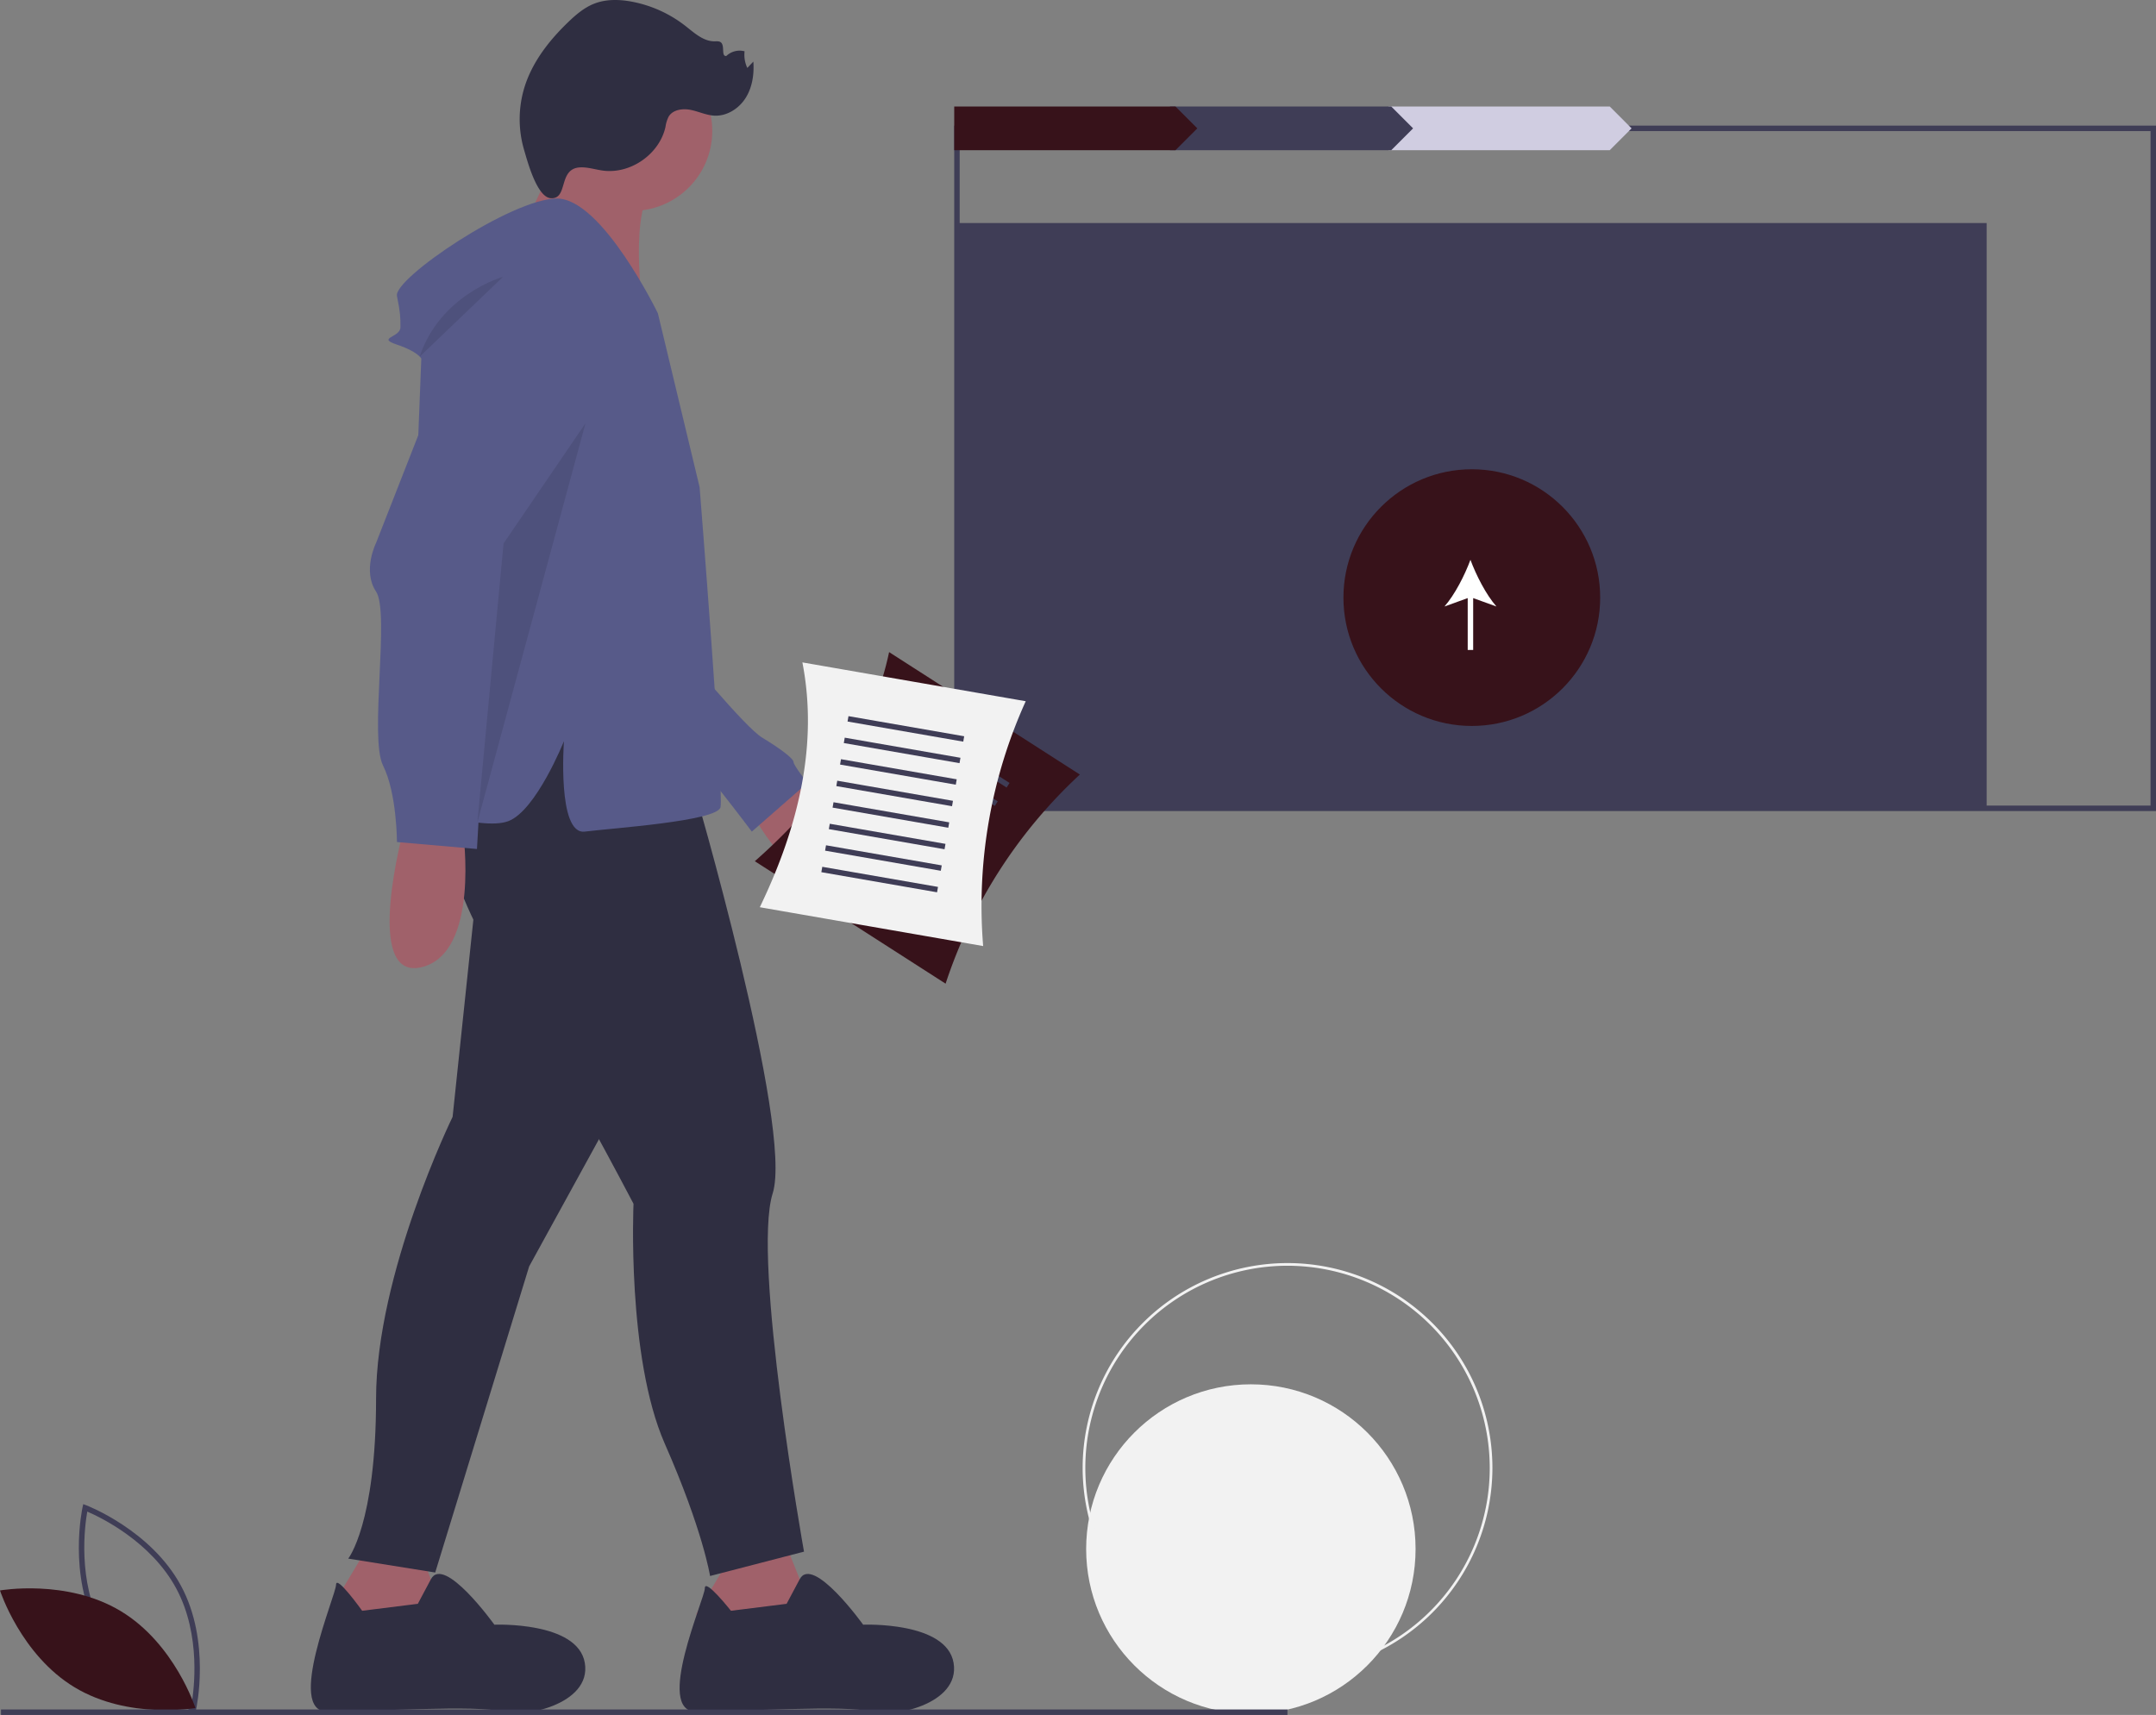 <svg data-name="Layer 1" xmlns="http://www.w3.org/2000/svg" width="932" height="741.477" viewBox="0 0 932 741.477"><rect x="0" y="0" width="932" height="741.477" fill="#808080" stroke="none"/><circle cx="540.726" cy="669.727" r="71.204" fill="#f2f2f2"/><path d="M556.577 723.244a88.57 88.57 0 1188.57-88.571 88.671 88.671 0 01-88.57 88.57zm0-175.984a87.413 87.413 0 1087.413 87.413 87.512 87.512 0 00-87.413-87.413z" fill="#f2f2f2"/><path fill="#3f3d56" d="M413.675 96.437h445.122v253.049H413.675z"/><path d="M932 350.667H412.494V54.312H932zm-517.145-2.362H929.64V56.673H414.855z" fill="#3f3d56"/><circle cx="636.236" cy="258.382" r="55.493" fill="#37121a"/><path d="M646.876 262.226c-4.497-5.157-8.742-13.478-11.23-20.183-2.486 6.705-6.732 15.026-11.229 20.183l10.048-3.635v22.414h2.361v-22.414z" fill="#fff"/><path fill="#d0cde1" d="M695.866 64.938h-95.641V46.047h95.641l9.44 9.446-9.44 9.445z"/><path fill="#3f3d56" d="M601.41 64.938h-95.641V46.047h95.641l9.441 9.446-9.441 9.445z"/><path fill="#37121a" d="M508.135 64.938h-95.641V46.047h95.641l9.441 9.446-9.441 9.445z"/><path d="M84.494 740.284l-1.268-.475c-.278-.105-27.992-10.723-40.975-34.8-12.983-24.077-6.625-53.066-6.56-53.356l.3-1.32 1.266.475c.279.105 27.992 10.723 40.975 34.8 12.983 24.077 6.626 53.066 6.56 53.356zM44.33 703.889c10.976 20.356 32.877 30.791 38.426 33.173 1.055-5.947 4.364-29.997-6.603-50.334-10.965-20.335-32.874-30.786-38.426-33.173-1.055 5.95-4.363 29.998 6.603 50.334z" fill="#3f3d56"/><path d="M52.173 696.564C75.504 710.6 84.49 738.482 84.49 738.482s-28.842 5.122-52.173-8.914S0 687.65 0 687.65s28.842-5.123 52.173 8.914z" fill="#37121a"/><path d="M340.035 335.49s40.606 21.055 25.567 40.606-40.606-22.559-40.606-25.567 15.039-15.039 15.039-15.039z" fill="#a0616a"/><path d="M294.917 281.348s27.07 33.087 34.59 37.599 13.536 9.023 13.536 10.527 6.016 9.024 6.016 9.024l-24.063 21.055s-27.071-36.095-30.08-36.095 0-42.11 0-42.11z" fill="#575a89"/><path fill="#a0616a" d="M159.562 667.861l-18.047 30.079 27.071 12.031 25.567-7.52-15.04-37.598-19.551 3.008z"/><path d="M210.696 340.002l-15.04 142.874s-33.086 67.677-33.086 121.82-12.032 69.18-12.032 69.18l37.599 6.016 40.606-132.346 67.678-123.324L276.869 300.9l-33.086-12.031z" fill="#2f2e41"/><path d="M156.554 696.436s-11.28-15.792-11.28-11.28-21.806 54.894-3.76 54.894 66.174-3.008 75.198 0 39.102-3.008 36.094-21.055-39.102-16.544-39.102-16.544-21.754-30.322-27.42-19.673l-5.667 10.65z" fill="#2f2e41"/><path fill="#a0616a" d="M318.98 667.861l-18.047 30.079 27.07 12.031 25.567-7.52-15.039-37.598-19.551 3.008z"/><path d="M315.972 696.436s-11.28-14.288-11.28-9.776-21.807 53.39-3.76 53.39 66.174-3.008 75.198 0 39.102-3.008 36.094-21.055-39.102-16.544-39.102-16.544-21.755-30.322-27.42-19.673l-5.667 10.65zM186.633 338.498s4.512 40.606 28.575 78.205 58.654 103.772 58.654 103.772-3.008 66.173 13.535 103.772 19.551 57.15 19.551 57.15l40.607-10.528s-22.56-126.331-13.536-154.906-34.59-177.465-34.59-177.465l-40.607-34.59-52.638-6.017z" fill="#2f2e41"/><circle cx="273.311" cy="56.597" r="34.591" fill="#a0616a"/><path d="M245.048 58.337l-18.103 38.728 50.825 35.204s-5.983-41.927 5.288-52.544-38.01-21.388-38.01-21.388z" fill="#a0616a"/><path d="M284.39 135.466s-24.064-49.63-43.615-49.63-70.685 34.59-69.181 42.11 1.504 9.024 1.504 13.536-10.528 4.512-1.504 7.52 10.527 6.015 10.527 6.015l-7.52 192.505s33.087 12.031 45.119 7.52 24.063-34.591 24.063-34.591-3.008 40.606 9.023 39.102 57.15-4.512 58.654-10.528-9.024-138.362-9.024-138.362z" fill="#575a89"/><path d="M174.602 358.05s-18.048 66.172 7.52 60.157 18.047-58.654 18.047-58.654z" fill="#a0616a"/><path d="M206.184 123.434L162.57 234.726s-6.016 12.031 0 21.055-3.008 63.166 3.008 75.197 6.016 33.087 6.016 33.087l34.59 3.008 7.52-132.347 39.102-84.22s-3.007-34.591-46.622-27.072z" fill="#575a89"/><path d="M217.464 119.675s-27.071 7.52-36.095 34.59z" opacity=".1"/><path d="M250.642 72.378c3.366-.201 6.652.936 9.994 1.38 11.957 1.587 24.396-7.089 27.036-18.858a14.47 14.47 0 011.383-4.506c1.84-3.004 6.03-3.577 9.486-2.886s6.73 2.308 10.248 2.492c5.432.285 10.648-3.06 13.543-7.665s3.715-10.273 3.324-15.699l-2.604 2.734a13.228 13.228 0 01-1.18-7.19 8.343 8.343 0 00-7.901 2.022c-2.297.245-.564-4.259-2.27-5.815-.714-.652-1.81-.53-2.776-.52-4.886.047-8.838-3.69-12.687-6.697A53.912 53.912 0 00273.468.783c-5.517-1.076-11.383-1.249-16.614.806-4.297 1.687-7.893 4.76-11.22 7.958-8.19 7.876-15.444 17.13-18.851 27.97a47.084 47.084 0 00-.226 27.302c1.373 4.634 5.511 20.505 11.57 20.875 7.611.464 3.04-12.75 12.515-13.316z" fill="#2f2e41"/><path opacity=".1" d="M253.1 183.008l-35.421 51.95-11.328 120.671L253.1 183.008z"/><path fill="#3f3d56" d="M.431 739.115h556.108v2.361H.431z"/><path d="M408.768 425.296L326.3 372.357c29.795-26.291 50.787-55.825 58.041-90.417l82.469 52.94a214.511 214.511 0 00-58.042 90.416z" fill="#37121a"/><path fill="#3f3d56" d="M393.69 311.091l42.724 27.427-1.276 1.987-42.724-27.427zm-5.103 7.949l42.724 27.426-1.275 1.987-42.725-27.427zm-5.102 7.949l42.724 27.426-1.275 1.987-42.725-27.427zm-5.104 7.948l42.725 27.427-1.275 1.987-42.725-27.427zm-5.103 7.949l42.725 27.426-1.276 1.987-42.724-27.426zm-5.101 7.948l42.724 27.427-1.275 1.987L366.9 352.82zm-5.103 7.949l42.724 27.427-1.275 1.986-42.725-27.426zm-5.103 7.949l42.725 27.427-1.276 1.987-42.724-27.427z"/><path d="M425 409.036l-96.55-16.787c17.259-35.794 25.145-71.16 18.407-105.855l96.549 16.787A214.51 214.51 0 00425 409.036z" fill="#f2f2f2"/><path fill="#3f3d56" d="M366.784 309.635l50.02 8.697-.405 2.326-50.02-8.697zm-1.618 9.303l50.02 8.698-.404 2.326-50.02-8.698zm-1.618 9.306l50.02 8.698-.404 2.326-50.02-8.698zm-1.618 9.306l50.019 8.697-.404 2.326-50.02-8.697zm-1.619 9.306l50.02 8.697-.404 2.326-50.02-8.697zm-1.618 9.306l50.02 8.697-.404 2.326-50.02-8.697zm-1.618 9.306l50.02 8.697-.405 2.327-50.019-8.698zm-1.618 9.306l50.02 8.697-.405 2.327-50.019-8.698z"/></svg>